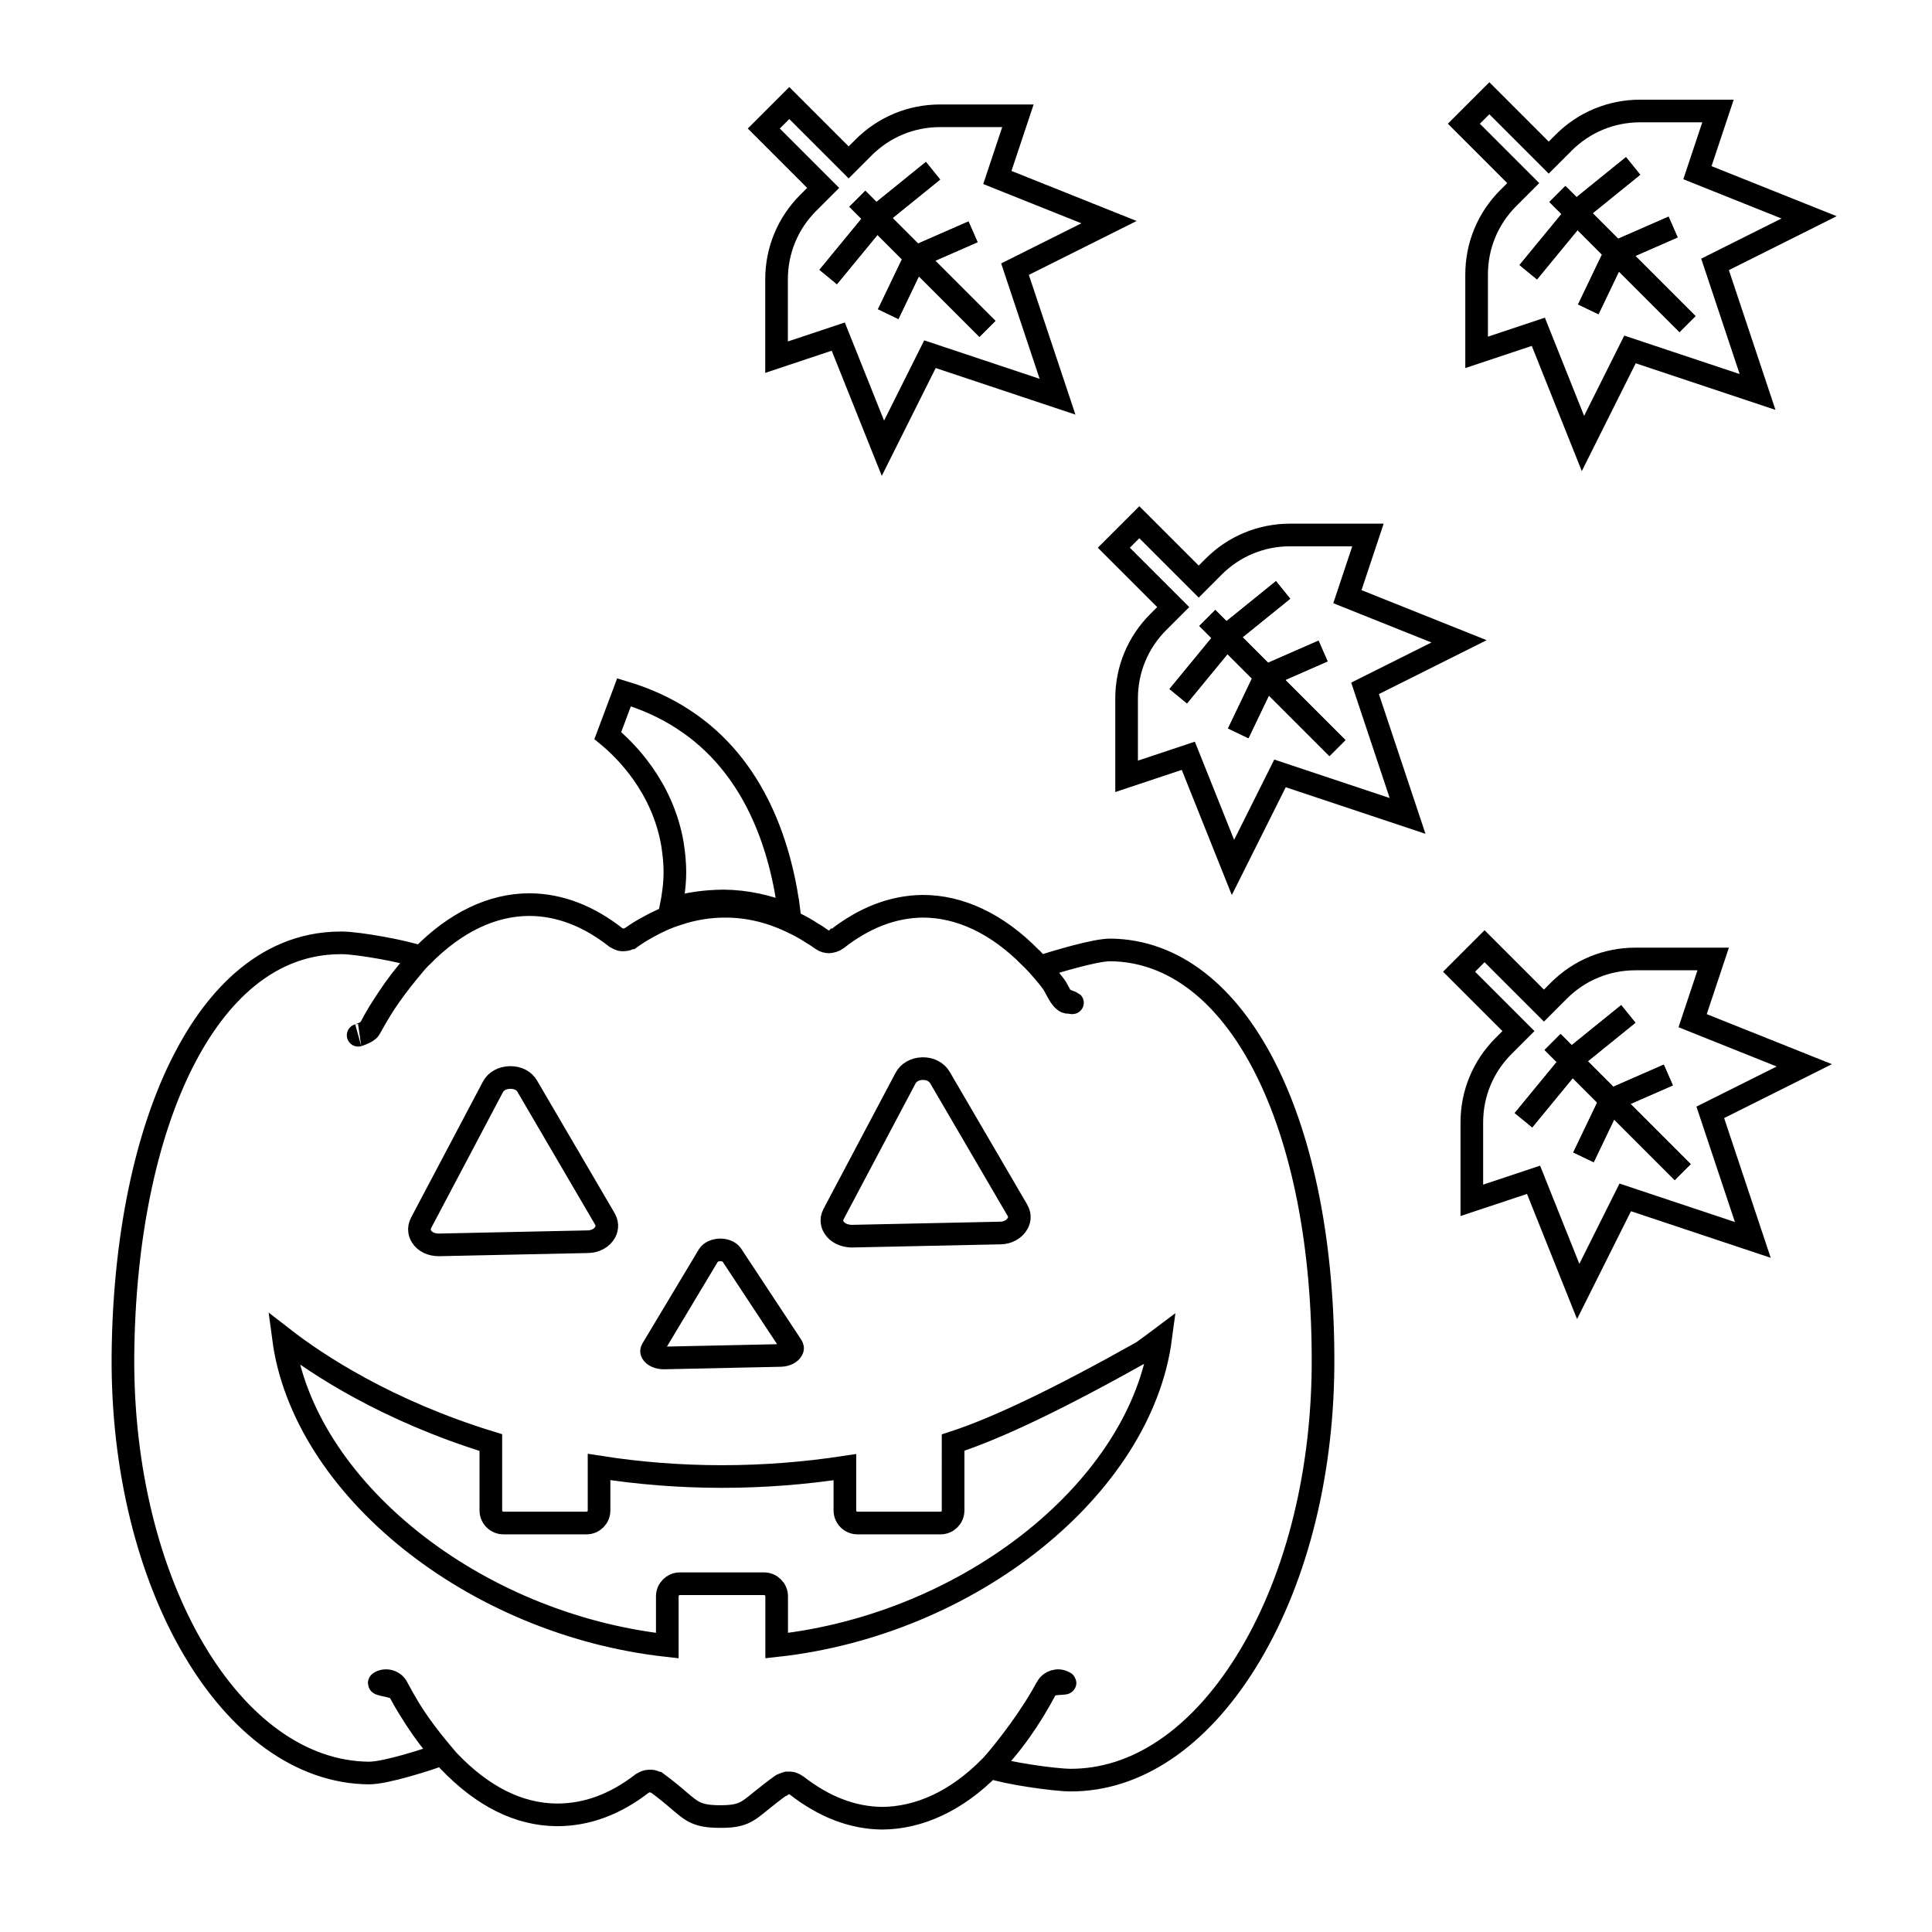 <?xml version="1.0" encoding="utf-8"?>
<!-- Generator: Adobe Adobe Illustrator 24.2.0, SVG Export Plug-In . SVG Version: 6.00 Build 0)  -->
<svg version="1.1" id="Layer_1" xmlns="http://www.w3.org/2000/svg" xmlns:xlink="http://www.w3.org/1999/xlink" x="0px" y="0px"
	 width="1024px" height="1024px" viewBox="0 0 1024 1024" style="enable-background:new 0 0 1024 1024;" xml:space="preserve">
<style type="text/css">
	.st0{fill:none;stroke:#000000;stroke-width:12;stroke-miterlimit:10;}
</style>
<g>
	<line class="st0" x1="825.44" y1="102.81" x2="894.41" y2="171.78"/>
	<line class="st0" x1="856.11" y1="134.13" x2="841.82" y2="163.95"/>
	<line class="st0" x1="886.78" y1="120.33" x2="855.35" y2="134.09"/>
	<line class="st0" x1="836.28" y1="112.34" x2="810.01" y2="144.28"/>
	<line class="st0" x1="865.58" y1="87.95" x2="835.45" y2="112.34"/>
	<path class="st0" d="M958.85,115.2l-59.18-23.67l10.9-32.7h-41.25c-15.32,0-29.72,5.96-40.55,16.79l-7.91,7.92l-31.47-31.47
		l-13.51,13.51l31.47,31.47l-7.92,7.92c-10.83,10.83-16.79,25.22-16.79,40.54v41.25l32.71-10.9L839,235.06l24.93-49.85l67.62,22.54
		l-22.54-67.62L958.85,115.2z"/>
	<line class="st0" x1="825.44" y1="102.81" x2="894.41" y2="171.78"/>
	<line class="st0" x1="856.11" y1="134.13" x2="841.82" y2="163.95"/>
	<line class="st0" x1="886.78" y1="120.33" x2="855.35" y2="134.09"/>
	<line class="st0" x1="836.28" y1="112.34" x2="810.01" y2="144.28"/>
	<line class="st0" x1="865.58" y1="87.95" x2="835.45" y2="112.34"/>
</g>
<g>
	<line class="st0" x1="454.39" y1="105.35" x2="523.36" y2="174.32"/>
	<line class="st0" x1="485.06" y1="136.68" x2="470.77" y2="166.49"/>
	<line class="st0" x1="515.73" y1="122.87" x2="484.3" y2="136.63"/>
	<line class="st0" x1="465.23" y1="114.88" x2="438.96" y2="146.82"/>
	<line class="st0" x1="494.53" y1="90.49" x2="464.4" y2="114.88"/>
	<path class="st0" d="M587.8,117.74l-59.18-23.67l10.9-32.7h-41.25c-15.32,0-29.72,5.96-40.55,16.79l-7.91,7.92l-31.47-31.47
		l-13.51,13.51l31.47,31.47l-7.92,7.92c-10.83,10.83-16.79,25.22-16.79,40.54v41.25l32.71-10.9l23.67,59.18l24.93-49.85l67.62,22.54
		l-22.54-67.62L587.8,117.74z"/>
	<line class="st0" x1="454.39" y1="105.35" x2="523.36" y2="174.32"/>
	<line class="st0" x1="485.06" y1="136.68" x2="470.77" y2="166.49"/>
	<line class="st0" x1="515.73" y1="122.87" x2="484.3" y2="136.63"/>
	<line class="st0" x1="465.23" y1="114.88" x2="438.96" y2="146.82"/>
	<line class="st0" x1="494.53" y1="90.49" x2="464.4" y2="114.88"/>
</g>
<g>
	<line class="st0" x1="639.91" y1="327.53" x2="708.88" y2="396.5"/>
	<line class="st0" x1="670.58" y1="358.86" x2="656.29" y2="388.68"/>
	<line class="st0" x1="701.25" y1="345.06" x2="669.83" y2="358.82"/>
	<line class="st0" x1="650.75" y1="337.06" x2="624.49" y2="369"/>
	<line class="st0" x1="680.06" y1="312.68" x2="649.93" y2="337.06"/>
	<path class="st0" d="M773.33,339.92l-59.18-23.67l10.9-32.7h-41.25c-15.32,0-29.72,5.96-40.55,16.79l-7.91,7.92l-31.47-31.47
		l-13.51,13.51l31.47,31.47l-7.92,7.92c-10.83,10.83-16.79,25.22-16.79,40.54v41.25l32.71-10.9l23.67,59.18l24.93-49.85l67.62,22.54
		l-22.54-67.62L773.33,339.92z"/>
	<line class="st0" x1="639.91" y1="327.53" x2="708.88" y2="396.5"/>
	<line class="st0" x1="670.58" y1="358.86" x2="656.29" y2="388.68"/>
	<line class="st0" x1="701.25" y1="345.06" x2="669.83" y2="358.82"/>
	<line class="st0" x1="650.75" y1="337.06" x2="624.49" y2="369"/>
	<line class="st0" x1="680.06" y1="312.68" x2="649.93" y2="337.06"/>
</g>
<g>
	<line class="st0" x1="822.9" y1="552.26" x2="891.87" y2="621.23"/>
	<line class="st0" x1="853.57" y1="583.59" x2="839.28" y2="613.4"/>
	<line class="st0" x1="884.24" y1="569.78" x2="852.81" y2="583.54"/>
	<line class="st0" x1="833.74" y1="561.79" x2="807.47" y2="593.73"/>
	<line class="st0" x1="863.04" y1="537.4" x2="832.91" y2="561.79"/>
	<path class="st0" d="M956.31,564.65l-59.18-23.67l10.9-32.7h-41.25c-15.32,0-29.72,5.96-40.55,16.79l-7.91,7.92l-31.47-31.47
		l-13.51,13.51l31.47,31.47l-7.92,7.92c-10.83,10.83-16.79,25.22-16.79,40.54v41.25l32.71-10.9l23.67,59.18l24.93-49.85l67.62,22.54
		l-22.54-67.62L956.31,564.65z"/>
	<line class="st0" x1="822.9" y1="552.26" x2="891.87" y2="621.23"/>
	<line class="st0" x1="853.57" y1="583.59" x2="839.28" y2="613.4"/>
	<line class="st0" x1="884.24" y1="569.78" x2="852.81" y2="583.54"/>
	<line class="st0" x1="833.74" y1="561.79" x2="807.47" y2="593.73"/>
	<line class="st0" x1="863.04" y1="537.4" x2="832.91" y2="561.79"/>
</g>
<g>
	<path class="st0" d="M197.86,541.74c7.18-13.03,16.66-24.71,25.08-34.47c-8.6-3.1-32.71-7.45-41.58-7.54h-0.71
		c-42.37,0-68.61,33.59-83.14,61.87c-20.39,39.53-31.82,95.29-32.35,156.98c-0.89,121.26,57.62,220.54,130.39,221.16
		c9.13,0,30.66-7.08,39.16-10c-8.33-9.93-16.13-20.13-23.22-33.51c-1.68-3.19-13.19-3.02-9.91-4.7c3.19-1.68,7.27-0.44,8.95,2.84
		c8.24,15.6,17.46,28.81,27.48,39.18c17.82,18.61,36.96,28.19,57,28.36h0.35c15.69,0,30.76-5.58,45.03-16.66
		c0.09-0.09,0.27-0.09,0.35-0.18c0.35-0.27,0.8-0.44,1.24-0.62c0.35-0.09,0.71-0.27,1.06-0.35c0.44-0.09,0.89-0.09,1.24-0.09
		c0.44,0,0.89-0.09,1.33,0c0.35,0.09,0.71,0.27,1.15,0.35c0.44,0.18,0.8,0.35,1.24,0.62c0.09,0.09,0.27,0.09,0.35,0.09
		c4.79,3.55,8.42,6.56,11.26,9.04c7.27,6.2,10.02,8.6,21.63,8.69c11.88,0.09,14.54-2.13,21.98-8.24c3.01-2.39,6.47-5.23,11.08-8.51
		c0.09-0.09,0.27-0.09,0.35-0.09c0.35-0.27,0.8-0.44,1.24-0.53c0.35-0.18,0.8-0.35,1.15-0.44h1.24c0.44,0,0.89,0,1.33,0.09
		c0.35,0.09,0.71,0.27,1.06,0.44c0.44,0.18,0.89,0.35,1.24,0.62c0.09,0.09,0.18,0.09,0.27,0.18c14.54,11.35,29.69,17.2,45.3,17.37
		c19.77-0.09,39.62-9.22,57.26-27.12c10.9-10.9,21.1-25.09,30.14-42.28c1.77-3.19,5.76-4.43,8.95-2.75
		c3.43,1.45-7.48-0.24-9.16,3.04c-7.89,14.8-20.58,31.57-29.88,42.12c8.69,3.1,33.55,6.7,42.41,6.79
		c34.75,0.18,67.72-21.81,93.07-62.4c25.88-41.48,40.42-97.06,40.95-156.45c0.89-129.59-45.47-220.54-112.75-221.16l0,0
		c-8.42,0-29.41,6.49-37.39,8.97c2.13,2.39,4.67,5.71,6.62,8.28c2.22,2.93,5.21,12.18,9.67,10.31c2.76,1.02-0.57,0.08-1.99,0.08
		c-2.04,0-4.74-6.64-6.07-8.41c-3.99-5.32-8.15-10.19-12.41-14.54c-0.27-0.18-0.53-0.35-0.71-0.62
		c-17.64-17.99-37.58-27.3-57.26-27.21c-15.6,0.18-30.85,6.03-45.3,17.37c-0.09,0.09-0.27,0.18-0.44,0.18
		c-0.44,0.44-0.98,0.71-1.6,0.89c-0.27,0.09-0.53,0.09-0.8,0.18c-0.44,0.09-0.89,0.27-1.24,0.27c-1.33,0-2.66-0.35-3.81-1.15
		l-0.89-0.62c-1.42-0.98-2.75-1.95-4.25-2.75c-3.37-2.22-6.38-3.9-9.57-5.41c-11.7-5.85-23.76-8.86-35.9-8.95
		c-8.95-0.09-17.73,1.33-26.06,4.17c-5.5,1.68-10.73,4.08-16.22,7.18c-2.93,1.6-5.76,3.37-8.6,5.41c-0.09,0-0.18,0-0.35,0.09
		c-0.35,0.27-0.71,0.35-1.15,0.53c-0.44,0.18-0.8,0.35-1.24,0.35c-0.35,0.09-0.8,0.09-1.15,0.09c-0.44,0-0.89,0-1.33-0.09
		c-0.35-0.09-0.71-0.27-1.06-0.44c-0.44-0.18-0.89-0.35-1.33-0.62c-0.09-0.09-0.18-0.09-0.27-0.18
		c-14.45-11.35-29.69-17.2-45.3-17.37h-0.53c-19.68,0-39.27,9.4-56.73,27.21c-0.27,0.27-0.44,0.44-0.71,0.62
		c-9.93,10.11-18.9,22.87-27.14,37.94c-1.24,2.13-6.97,3.7-6.1,3.46 M322.15,389.87l8.6-22.96c11.52,3.46,22.07,8.24,31.29,14.27
		c38.47,24.91,52.12,68.34,56.46,103.71c-11.35-4.7-23.14-7.27-35.01-7.36c-9.57,0.09-18.97,1.33-28.01,4.17
		c1.33-6.65,2.22-13.12,2.22-19.41c0-2.13-0.09-4.25-0.27-6.38c-0.18-2.84-0.62-5.58-0.98-8.33
		C351.22,416.73,331.1,397.23,322.15,389.87z M441.79,643.51l38.12-71.98c1.6-3.1,4.96-5.05,9.04-5.14h0.27
		c3.9,0,7.18,1.77,8.95,4.7l41.04,70.29c1.86,3.1,0.89,5.85,0.09,7.18c-1.68,2.93-5.05,4.88-8.95,4.96l-79.16,1.68
		c-3.81-0.18-7.36-1.68-9.13-4.61C441.26,649.36,440.11,646.71,441.79,643.51z M345.7,715.05l29.87-49.82
		c0.98-1.6,3.37-2.66,6.03-2.75h0.18c2.57,0,4.88,0.98,5.94,2.48l32,48.49c0.44,0.8,0.53,1.33,0.09,2.04
		c-0.71,1.42-2.84,2.84-6.12,2.93l-61.87,1.33c-3.01,0-5.41-1.24-6.2-2.66C345.17,716.38,345.26,715.84,345.7,715.05z M223.2,648.12
		l38.03-71.98c1.6-3.1,5.05-4.96,9.04-5.05h0.27c3.9,0,7.27,1.68,8.95,4.7l41.13,70.29c1.77,3.1,0.8,5.76,0.09,7.09
		c-1.68,3.01-5.14,4.88-9.04,4.96l-79.07,1.68c-3.99,0-7.45-1.6-9.22-4.52C222.58,653.97,221.52,651.31,223.2,648.12z
		 M411.65,872.21v-26.15c0-3.63-3.01-6.65-6.65-6.65h-44.67c-3.63,0-6.65,3.01-6.65,6.65v26.15
		c-103.09-11.35-192.97-84.12-203.43-162.83c17.82,13.83,54.78,38.29,109.91,55.22v35.99c0,3.63,3.01,6.65,6.65,6.65h44.05
		c3.72,0,6.65-3.01,6.65-6.65v-23.05c20.92,3.28,42.72,5.05,65.15,5.05s44.14-1.77,65.15-4.96v22.96c0,3.63,3.01,6.65,6.65,6.65
		h44.05c3.72,0,6.65-3.01,6.65-6.65V764.6c23.22-7.53,55.84-23.14,100.25-48.04c3.63-2.57,6.91-5.05,9.75-7.18
		C604.71,788,514.74,860.86,411.65,872.21z"/>
</g>
</svg>
